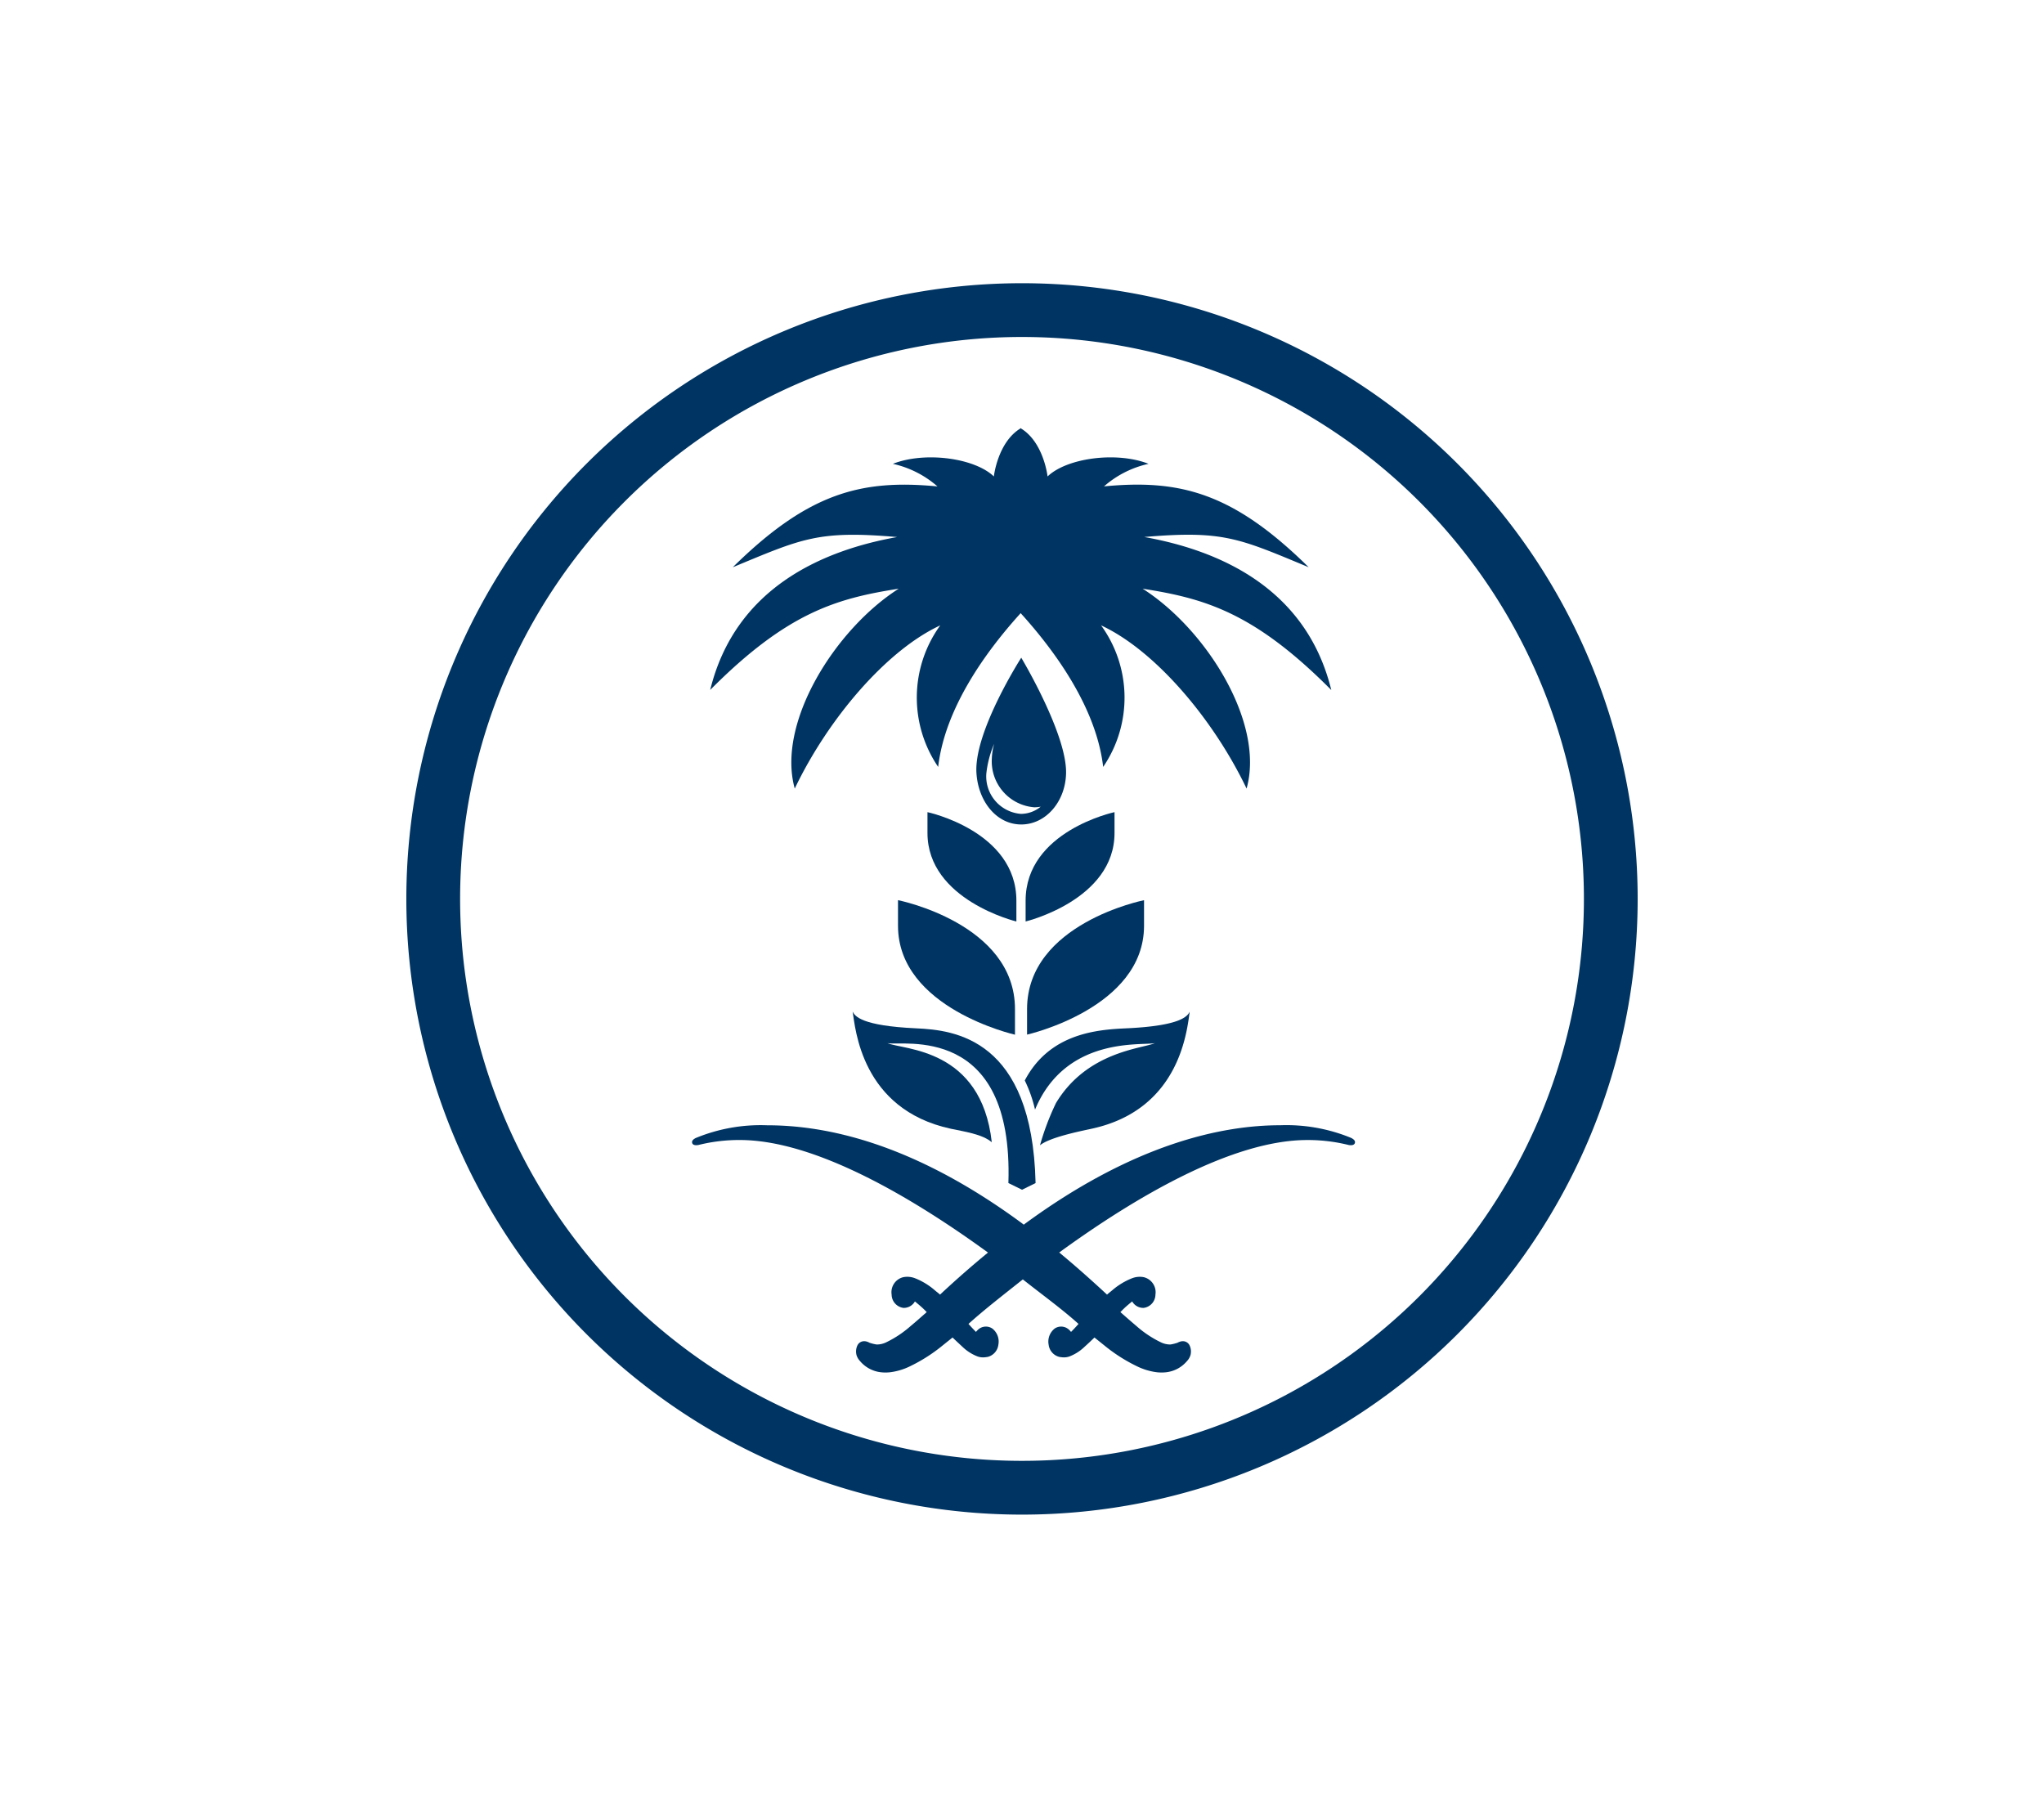 <svg xmlns="http://www.w3.org/2000/svg" xmlns:xlink="http://www.w3.org/1999/xlink" width="166" height="146" viewBox="0 0 166 146">
  <defs>
    <clipPath id="clip-path">
      <rect id="Rectangle_6" data-name="Rectangle 6" width="100" height="100" fill="none"/>
    </clipPath>
  </defs>
  <g id="mewa-default-logo" transform="translate(12828 19062)">
    <rect id="Rectangle_16259" data-name="Rectangle 16259" width="166" height="146" transform="translate(-12828 -19062)" fill="#fff"/>
    <g id="logo-use" transform="translate(-14571.663 -19062)">
      <g id="Logo" transform="translate(1776.663 23)">
        <g id="Group_2" data-name="Group 2">
          <g id="Group_1" data-name="Group 1" clip-path="url(#clip-path)">
            <path id="Path_69" data-name="Path 69" d="M140.164,23.614a3.624,3.624,0,0,0,.951,1.937,3.5,3.5,0,0,0,.546.468,3.5,3.5,0,0,1-.546-.468,3.624,3.624,0,0,1-.951-1.937" transform="translate(-344.51 12.945)" fill="#002850"/>
            <path id="Path_70" data-name="Path 70" d="M322.157,4.366A45.634,45.634,0,1,1,276.524,50,45.634,45.634,0,0,1,322.157,4.366m0-4.366a50,50,0,1,0,50,50,50,50,0,0,0-50-50" transform="translate(-272.157)" fill="#003462"/>
            <path id="Path_71" data-name="Path 71" d="M340.712,45.213a13.8,13.8,0,0,0-5.8-1.045c-4.671,0-11.833,1.458-20.79,8.043l-.039.029-.183-.14c-8.959-6.586-16.008-7.93-20.679-7.93a13.8,13.8,0,0,0-5.8,1.045c-.112.065-.32.186-.268.386.033.124.144.187.327.187a1.116,1.116,0,0,0,.172-.014,13.672,13.672,0,0,1,3.369-.407c6.058,0,13.89,4.581,20.159,9.14-1.268,1.04-2.562,2.169-3.894,3.414-.186-.164-.249-.2-.429-.355a5.6,5.6,0,0,0-1.621-.98,1.714,1.714,0,0,0-.949-.077,1.255,1.255,0,0,0-.934,1.412A1.1,1.1,0,0,0,304.31,59a1.035,1.035,0,0,0,.934-.525c.238.2.468.385.673.582.1.093.19.19.286.285l-.389.341c-.3.268-.6.529-.906.782a8.694,8.694,0,0,1-1.962,1.314,1.732,1.732,0,0,1-.805.194,2.734,2.734,0,0,1-.446-.1l-.108-.031a.364.364,0,0,1-.043-.019,1.1,1.1,0,0,0-.286-.105.725.725,0,0,0-.135-.012.6.6,0,0,0-.534.313,1.151,1.151,0,0,0-.091.8,1.218,1.218,0,0,0,.288.5,2.593,2.593,0,0,0,1.7.909,3.131,3.131,0,0,0,.364.02,3.411,3.411,0,0,0,.373-.02,5.09,5.09,0,0,0,1.6-.475,13.221,13.221,0,0,0,2.685-1.712l.793-.636c.259.251.53.5.8.751a3.655,3.655,0,0,0,1.237.79,1.362,1.362,0,0,0,.443.073,1.3,1.3,0,0,0,.173-.011c.07-.006.136-.017.206-.029a1.159,1.159,0,0,0,.861-.989,1.336,1.336,0,0,0-.5-1.319.937.937,0,0,0-1.187.135.985.985,0,0,0-.13.146c-.207-.207-.406-.426-.61-.65,1.313-1.186,2.9-2.407,4.414-3.615,1.528,1.208,3.211,2.429,4.524,3.615-.2.224-.4.443-.61.65a1.064,1.064,0,0,0-.128-.146.94.94,0,0,0-1.189-.135,1.339,1.339,0,0,0-.5,1.319,1.159,1.159,0,0,0,.861.989c.068.012.136.023.206.029a1.315,1.315,0,0,0,.172.011,1.357,1.357,0,0,0,.444-.073,3.641,3.641,0,0,0,1.237-.79c.274-.246.545-.5.8-.751l.793.636a13.264,13.264,0,0,0,2.684,1.712,5.1,5.1,0,0,0,1.6.475,3.4,3.4,0,0,0,.372.02,3.22,3.22,0,0,0,.367-.02,2.593,2.593,0,0,0,1.7-.909,1.218,1.218,0,0,0,.288-.5,1.159,1.159,0,0,0-.091-.8.6.6,0,0,0-.534-.313.725.725,0,0,0-.135.012,1.121,1.121,0,0,0-.286.105l-.042.019-.111.031a2.682,2.682,0,0,1-.444.1,1.737,1.737,0,0,1-.8-.194,8.662,8.662,0,0,1-1.961-1.314c-.3-.252-.6-.514-.906-.782l-.389-.341c.1-.094.189-.192.286-.285.206-.2.435-.387.673-.582a1.033,1.033,0,0,0,.934.525,1.1,1.1,0,0,0,.955-1.078,1.257,1.257,0,0,0-.934-1.412,1.713,1.713,0,0,0-.949.077,5.625,5.625,0,0,0-1.622.98c-.178.15-.242.19-.427.355-1.291-1.2-2.632-2.387-3.883-3.421,6.268-4.558,14.093-9.133,20.148-9.133a13.683,13.683,0,0,1,3.37.407,1.074,1.074,0,0,0,.17.014c.181,0,.293-.063.327-.187.054-.2-.156-.32-.268-.386" transform="translate(-263.941 24.212)" fill="#003462"/>
            <path id="Path_72" data-name="Path 72" d="M307.124,45.652a21.03,21.03,0,0,0-1.29,3.411c.791-.644,3.174-1.124,4.194-1.345,7.3-1.578,7.752-8.208,7.97-9.509-.192.37-.707,1.152-5.171,1.356-2.336.107-6.216.393-8.228,4.234a10.988,10.988,0,0,1,.833,2.366c2.5-5.993,8.684-5.172,9.735-5.4-1.043.457-5.522.677-8.043,4.883" transform="translate(-254.374 20.945)" fill="#003462"/>
            <path id="Path_73" data-name="Path 73" d="M309.327,52.673l1.1-.543c-.269-11.757-6.615-12.426-9.685-12.565-4.465-.206-4.979-.986-5.172-1.356.218,1.3.675,7.931,7.971,9.509,1.04.224,2.585.438,3.329,1.1-.853-7.682-7.191-7.493-8.469-8.051,1.2.255,10.24-1.661,9.818,11.362Z" transform="translate(-259.324 20.945)" fill="#003462"/>
            <path id="Path_74" data-name="Path 74" d="M302.066,28.986c.135,2.318,1.629,4.2,3.64,4.2s3.612-1.883,3.64-4.2c.04-3.214-3.64-9.342-3.64-9.342s-3.839,5.978-3.64,9.342m5.22,2.756a2.546,2.546,0,0,1-1.605.584,3.054,3.054,0,0,1-2.813-3.25,8.3,8.3,0,0,1,.644-2.449,4.916,4.916,0,0,0-.194,1.184,3.744,3.744,0,0,0,3.449,3.98,2.874,2.874,0,0,0,.519-.05" transform="translate(-255.767 10.768)" fill="#003462"/>
            <path id="Path_75" data-name="Path 75" d="M297.949,34.443c0,6.7,9.5,8.842,9.5,8.842V41.2c0-6.954-9.5-8.84-9.5-8.84Z" transform="translate(-258.019 17.741)" fill="#003462"/>
            <path id="Path_76" data-name="Path 76" d="M304.719,41.2v2.079s9.5-2.14,9.5-8.84V32.363s-9.5,1.886-9.5,8.842" transform="translate(-254.308 17.741)" fill="#003462"/>
            <path id="Path_77" data-name="Path 77" d="M299.495,29.436c0,5.45,7.221,7.188,7.221,7.188V34.933c0-5.654-7.221-7.188-7.221-7.188Z" transform="translate(-257.172 15.209)" fill="#003462"/>
            <path id="Path_78" data-name="Path 78" d="M304.643,34.932v1.691s7.221-1.739,7.221-7.188V27.744s-7.221,1.534-7.221,7.188" transform="translate(-254.35 15.209)" fill="#003462"/>
            <path id="Path_79" data-name="Path 79" d="M288.09,28.871c6.276-6.32,10.3-7.444,15.321-8.23-5.138,3.271-9.938,10.878-8.444,16.23,2.714-5.679,7.451-11.23,11.817-13.252a9.992,9.992,0,0,0-.169,11.494c.55-4.793,3.9-9.4,6.7-12.486,2.8,3.087,6.148,7.693,6.7,12.486a9.987,9.987,0,0,0-.17-11.494c4.366,2.022,9.1,7.574,11.817,13.252,1.5-5.352-3.3-12.958-8.442-16.23,5.016.786,9.046,1.91,15.322,8.23-2.071-8.455-9.36-11.385-15.189-12.429,6.414-.551,7.685.1,13.35,2.454-6.149-6.061-10.461-7.156-16.621-6.564A8.151,8.151,0,0,1,323.7,10.5c-2.585-1.019-6.626-.485-8.2,1.025,0,0-.31-2.776-2.164-3.9V7.6l-.02.012L313.3,7.6v.025c-1.855,1.121-2.163,3.9-2.163,3.9-1.575-1.509-5.615-2.044-8.2-1.025a8.182,8.182,0,0,1,3.621,1.835c-6.162-.591-10.473.5-16.623,6.564,5.663-2.35,6.937-3.005,13.348-2.454-5.827,1.043-13.118,3.974-15.186,12.429" transform="translate(-263.423 4.167)" fill="#003462"/>
          </g>
        </g>
      </g>
    </g>
  </g>
</svg>
